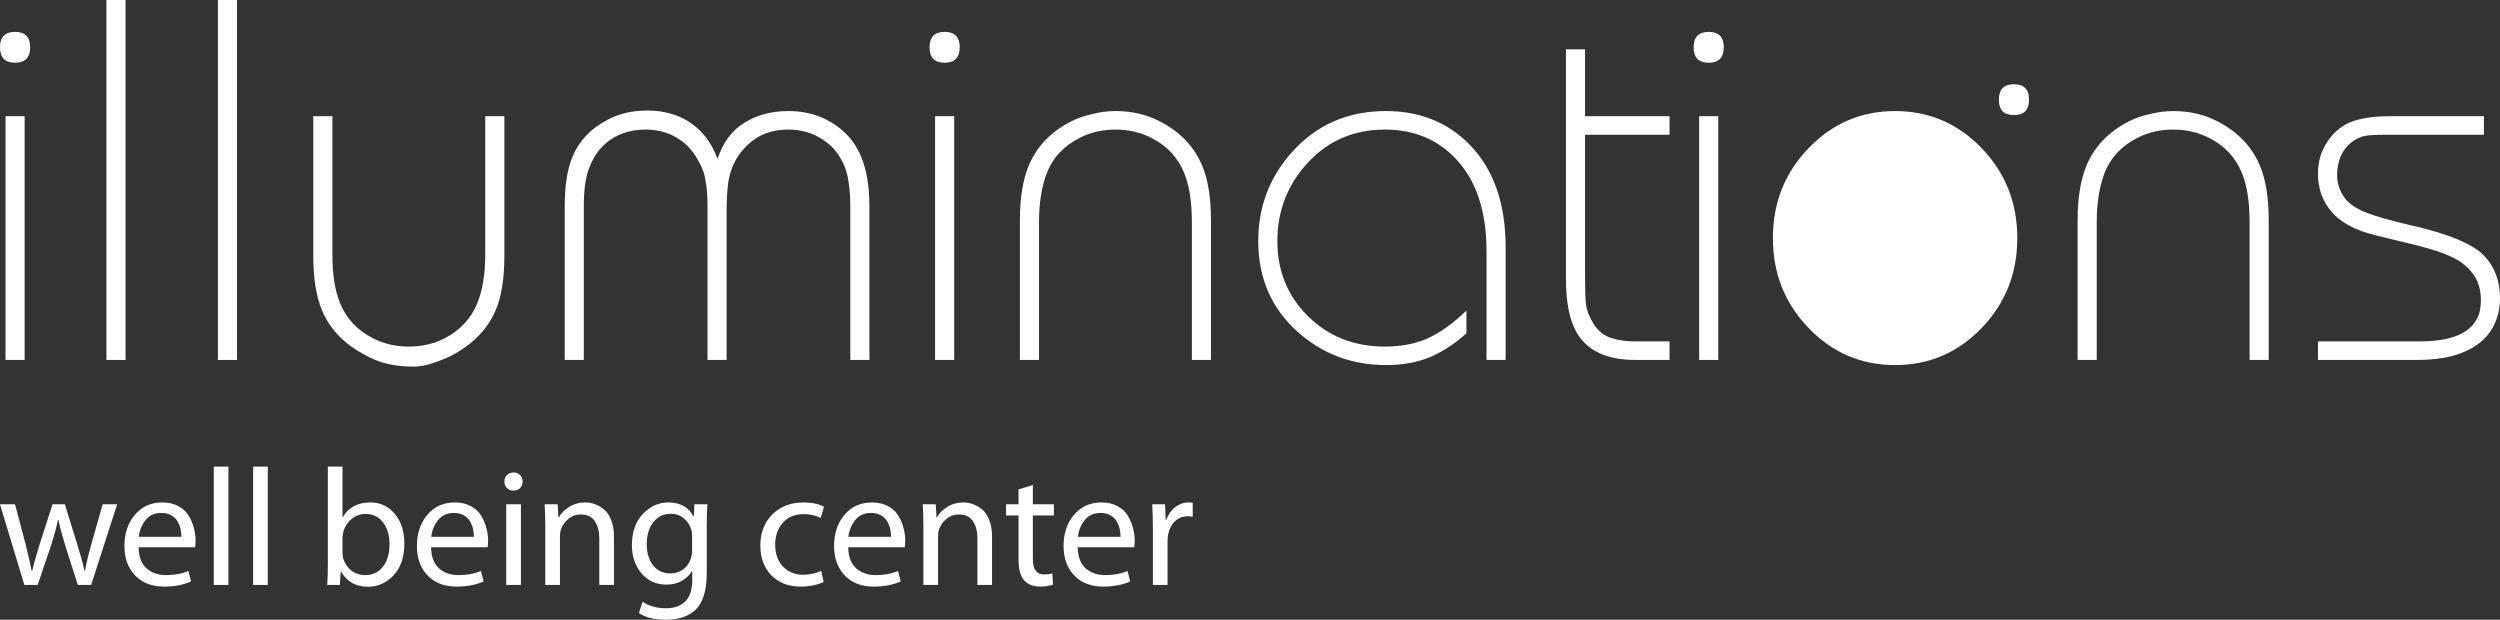 <svg width="238" height="59" viewBox="0 0 238 59" fill="none" xmlns="http://www.w3.org/2000/svg">
<rect x="0" y="0" width="238" height="59" fill="#333333" stroke="none"/>
<g clip-path="url(#clip0)">
<path d="M2.872 4.503C2.872 5.482 2.393 5.972 1.436 5.972C0.479 5.972 0 5.482 0 4.503C0 3.524 0.479 3.035 1.436 3.035C2.393 3.035 2.872 3.524 2.872 4.503ZM2.346 34.266H0.527V11.063H2.346V34.266Z" fill="white"/>
<path d="M11.953 34.266H10.133V0H11.953V34.266Z" fill="white"/>
<path d="M22.564 34.266H20.745V0H22.564V34.266Z" fill="white"/>
<path d="M48.016 24.378C48.016 26.564 47.728 28.31 47.154 29.615C46.388 31.345 45.048 32.732 43.133 33.776C42.495 34.102 41.856 34.363 41.218 34.559C40.58 34.788 39.957 34.902 39.351 34.902C38.521 34.902 37.724 34.82 36.958 34.657C36.224 34.494 35.474 34.2 34.708 33.776C32.761 32.732 31.421 31.345 30.687 29.615C30.112 28.277 29.825 26.531 29.825 24.378V11.063H31.644V24.182C31.644 26.107 31.883 27.657 32.362 28.832C32.968 30.333 34.022 31.459 35.522 32.21C36.543 32.732 37.676 32.993 38.92 32.993C40.165 32.993 41.298 32.732 42.319 32.21C43.787 31.459 44.824 30.349 45.431 28.881C45.941 27.641 46.196 26.074 46.196 24.182V11.063H48.016V24.378Z" fill="white"/>
<path d="M82.769 34.266H80.95V19.629C80.95 18.715 80.886 17.9 80.758 17.182C80.663 16.431 80.407 15.713 79.992 15.028C79.609 14.343 79.067 13.771 78.365 13.315C77.407 12.662 76.306 12.336 75.062 12.336C73.753 12.336 72.652 12.662 71.759 13.315C71.121 13.771 70.578 14.359 70.131 15.077C69.716 15.795 69.445 16.578 69.317 17.427C69.222 18.275 69.174 19.189 69.174 20.168V34.266H67.355V19.58C67.355 18.666 67.291 17.867 67.163 17.182C67.068 16.496 66.796 15.795 66.35 15.077C65.935 14.359 65.424 13.788 64.818 13.364C63.86 12.678 62.743 12.336 61.467 12.336C60.19 12.336 59.089 12.646 58.164 13.266C57.494 13.723 56.951 14.31 56.536 15.028C56.153 15.713 55.898 16.415 55.77 17.133C55.643 17.818 55.579 18.65 55.579 19.629V34.266H53.76V19.678C53.76 17.72 53.999 16.154 54.478 14.979C55.116 13.412 56.265 12.205 57.925 11.357C59.01 10.802 60.238 10.524 61.611 10.524C63.078 10.524 64.355 10.851 65.44 11.503C66.749 12.287 67.706 13.494 68.312 15.126C68.823 13.559 69.668 12.417 70.849 11.699C72.03 10.949 73.434 10.573 75.062 10.573C76.37 10.573 77.551 10.834 78.604 11.357C80.232 12.172 81.365 13.38 82.003 14.979C82.513 16.219 82.769 17.785 82.769 19.678V34.266Z" fill="white"/>
<path d="M91.366 4.503C91.366 5.482 90.887 5.972 89.93 5.972C88.972 5.972 88.493 5.482 88.493 4.503C88.493 3.524 88.972 3.035 89.93 3.035C90.887 3.035 91.366 3.524 91.366 4.503ZM90.839 34.266H89.02V11.063H90.839V34.266Z" fill="white"/>
<path d="M115.285 34.266H113.466V21.147C113.466 19.221 113.227 17.671 112.748 16.496C112.142 14.995 111.089 13.869 109.589 13.119C108.568 12.597 107.435 12.336 106.19 12.336C104.946 12.336 103.813 12.597 102.791 13.119C101.323 13.869 100.302 14.93 99.728 16.301C99.185 17.639 98.914 19.254 98.914 21.147V34.266H97.095V20.951C97.095 18.83 97.382 17.084 97.957 15.713C98.722 13.918 100.063 12.531 101.978 11.552C102.552 11.259 103.206 11.03 103.94 10.867C104.706 10.671 105.456 10.573 106.19 10.573C107.754 10.573 109.158 10.9 110.403 11.552C112.318 12.531 113.658 13.918 114.424 15.713C114.998 17.051 115.285 18.797 115.285 20.951V34.266Z" fill="white"/>
<path d="M143.337 34.266H141.518V23.937C141.518 20.119 140.545 17.182 138.598 15.126C136.843 13.266 134.593 12.336 131.848 12.336C128.88 12.336 126.423 13.396 124.476 15.517C122.562 17.606 121.604 20.086 121.604 22.958C121.604 25.797 122.578 28.179 124.524 30.105C126.471 32.03 128.912 32.993 131.848 32.993C133.38 32.993 134.736 32.732 135.917 32.21C137.13 31.655 138.359 30.774 139.603 29.566V31.72C138.582 32.666 137.449 33.417 136.204 33.972C134.96 34.494 133.54 34.755 131.944 34.755C128.721 34.755 125.928 33.711 123.567 31.622C121.046 29.37 119.785 26.482 119.785 22.958C119.785 19.695 120.854 16.872 122.992 14.489C125.322 11.879 128.306 10.573 131.944 10.573C135.103 10.573 137.72 11.601 139.795 13.657C142.156 16.007 143.337 19.303 143.337 23.545V34.266Z" fill="white"/>
<path d="M158.94 34.266H155.684C153.004 34.266 151.153 33.417 150.132 31.72C149.429 30.545 149.078 28.816 149.078 26.531V4.699H150.897V11.063H158.94V12.825H150.897V26.433C150.897 27.608 150.929 28.473 150.993 29.028C151.057 29.55 151.296 30.154 151.711 30.839C152.126 31.492 152.669 31.932 153.339 32.161C154.009 32.389 154.791 32.503 155.684 32.503H158.94V34.266Z" fill="white"/>
<path d="M164.105 4.503C164.105 5.482 163.626 5.972 162.669 5.972C161.711 5.972 161.233 5.482 161.233 4.503C161.233 3.524 161.711 3.035 162.669 3.035C163.626 3.035 164.105 3.524 164.105 4.503ZM163.578 34.266H161.759V11.063H163.578V34.266Z" fill="white"/>
<path d="M192.046 22.664C192.046 26.026 190.913 28.881 188.647 31.231C186.381 33.58 183.637 34.755 180.414 34.755C177.19 34.755 174.446 33.58 172.18 31.231C169.914 28.881 168.781 26.026 168.781 22.664C168.781 19.303 169.914 16.447 172.18 14.098C174.446 11.748 177.19 10.573 180.414 10.573C183.637 10.573 186.381 11.748 188.647 14.098C190.913 16.447 192.046 19.303 192.046 22.664Z" fill="white"/>
<path d="M215.98 34.266H214.161V21.147C214.161 19.221 213.922 17.671 213.443 16.496C212.837 14.995 211.783 13.869 210.283 13.119C209.262 12.597 208.129 12.336 206.885 12.336C205.64 12.336 204.507 12.597 203.486 13.119C202.018 13.869 200.997 14.93 200.422 16.301C199.88 17.639 199.609 19.254 199.609 21.147V34.266H197.789V20.951C197.789 18.83 198.077 17.084 198.651 15.713C199.417 13.918 200.757 12.531 202.672 11.552C203.247 11.259 203.901 11.03 204.635 10.867C205.401 10.671 206.151 10.573 206.885 10.573C208.448 10.573 209.853 10.9 211.097 11.552C213.012 12.531 214.352 13.918 215.118 15.713C215.693 17.051 215.98 18.797 215.98 20.951V34.266Z" fill="white"/>
<path d="M238 28.391C238 29.534 237.713 30.562 237.138 31.475C236.564 32.356 235.686 33.042 234.506 33.531C233.357 34.021 231.873 34.266 230.054 34.266H220.671V32.503H230.245C231.394 32.503 232.351 32.405 233.117 32.21C234.394 31.883 235.271 31.296 235.75 30.447C235.91 30.186 236.021 29.893 236.085 29.566C236.149 29.24 236.181 28.914 236.181 28.587C236.181 27.543 235.91 26.678 235.367 25.993C234.857 25.308 234.139 24.769 233.213 24.378C232.288 23.953 230.835 23.513 228.857 23.056C226.878 22.599 225.602 22.273 225.027 22.077C223.719 21.62 222.714 21 222.012 20.217C221.118 19.205 220.671 17.981 220.671 16.545C220.671 15.632 220.847 14.832 221.198 14.147C221.676 13.135 222.379 12.368 223.304 11.846C224.261 11.324 225.682 11.063 227.564 11.063H236.468V12.825H227.229C226.08 12.825 225.331 12.874 224.979 12.972C224.182 13.2 223.543 13.69 223.065 14.441C222.873 14.734 222.73 15.093 222.634 15.517C222.538 15.909 222.49 16.284 222.49 16.643C222.49 17.459 222.746 18.21 223.256 18.895C223.671 19.45 224.405 19.923 225.458 20.314C226.224 20.608 227.501 20.967 229.288 21.392C233.085 22.24 235.511 23.252 236.564 24.426C237.521 25.471 238 26.792 238 28.391Z" fill="white"/>
<path d="M191.729 10.956C192.687 10.956 193.165 10.466 193.165 9.487C193.165 8.508 192.687 8.018 191.729 8.018C190.772 8.018 190.293 8.508 190.293 9.487C190.293 10.466 190.772 10.956 191.729 10.956Z" fill="white"/>
<path d="M0 48.007H1.428L2.459 51.894C2.756 53.132 2.941 53.951 3.015 54.353H3.062C3.168 53.877 3.395 53.063 3.745 51.91L4.998 48.007H6.172L7.362 51.846C7.637 52.714 7.865 53.549 8.044 54.353H8.092C8.198 53.718 8.393 52.888 8.679 51.862L9.774 48.007H11.154L8.679 55.686H7.41L6.236 52.021C5.929 51.016 5.701 50.17 5.553 49.483H5.522C5.363 50.244 5.13 51.096 4.823 52.037L3.586 55.686H2.317L0 48.007Z" fill="white"/>
<path d="M18.573 52.1H13.194C13.205 52.989 13.453 53.655 13.94 54.099C14.437 54.533 15.061 54.75 15.812 54.75C16.627 54.75 17.335 54.617 17.938 54.353L18.192 55.352C17.462 55.68 16.605 55.844 15.622 55.844C14.458 55.844 13.538 55.49 12.861 54.781C12.184 54.073 11.845 53.137 11.845 51.973C11.845 50.789 12.173 49.805 12.829 49.023C13.496 48.229 14.373 47.833 15.463 47.833C16.055 47.833 16.568 47.954 17.002 48.198C17.436 48.43 17.764 48.742 17.986 49.134C18.208 49.514 18.367 49.9 18.462 50.292C18.568 50.672 18.62 51.059 18.62 51.45C18.62 51.725 18.605 51.942 18.573 52.1ZM13.21 51.101H17.272C17.272 50.858 17.245 50.614 17.192 50.371C17.14 50.128 17.044 49.885 16.907 49.641C16.769 49.398 16.568 49.202 16.304 49.054C16.04 48.906 15.722 48.832 15.352 48.832C14.707 48.832 14.204 49.065 13.845 49.53C13.485 49.996 13.274 50.519 13.21 51.101Z" fill="white"/>
<path d="M20.35 55.686V44.422H21.746V55.686H20.35Z" fill="white"/>
<path d="M24.099 55.686V44.422H25.496V55.686H24.099Z" fill="white"/>
<path d="M31.212 53.703V44.422H32.608V49.229H32.639C33.179 48.298 34.052 47.833 35.258 47.833C36.209 47.833 36.987 48.198 37.59 48.927C38.193 49.647 38.494 50.583 38.494 51.735C38.494 53.036 38.151 54.052 37.463 54.781C36.775 55.501 35.966 55.86 35.035 55.86C33.882 55.86 33.026 55.379 32.465 54.416H32.433L32.354 55.686H31.148C31.19 55.22 31.212 54.559 31.212 53.703ZM32.608 51.228V52.608C32.608 52.788 32.624 52.957 32.655 53.116C32.793 53.602 33.052 53.999 33.433 54.305C33.814 54.602 34.253 54.75 34.75 54.75C35.48 54.75 36.051 54.48 36.463 53.941C36.876 53.401 37.082 52.687 37.082 51.799C37.082 50.984 36.881 50.302 36.479 49.752C36.077 49.202 35.517 48.927 34.797 48.927C34.311 48.927 33.872 49.086 33.48 49.403C33.089 49.71 32.825 50.123 32.687 50.641C32.634 50.831 32.608 51.027 32.608 51.228Z" fill="white"/>
<path d="M46.417 52.1H41.038C41.049 52.989 41.297 53.655 41.784 54.099C42.281 54.533 42.905 54.75 43.656 54.75C44.471 54.75 45.179 54.617 45.782 54.353L46.036 55.352C45.306 55.68 44.45 55.844 43.466 55.844C42.302 55.844 41.382 55.49 40.705 54.781C40.028 54.073 39.69 53.137 39.69 51.973C39.69 50.789 40.017 49.805 40.673 49.023C41.34 48.229 42.218 47.833 43.307 47.833C43.9 47.833 44.413 47.954 44.846 48.198C45.28 48.43 45.608 48.742 45.83 49.134C46.052 49.514 46.211 49.9 46.306 50.292C46.412 50.672 46.465 51.059 46.465 51.45C46.465 51.725 46.449 51.942 46.417 52.1ZM41.054 51.101H45.116C45.116 50.858 45.09 50.614 45.037 50.371C44.984 50.128 44.889 49.885 44.751 49.641C44.614 49.398 44.413 49.202 44.148 49.054C43.884 48.906 43.566 48.832 43.196 48.832C42.551 48.832 42.048 49.065 41.689 49.53C41.329 49.996 41.118 50.519 41.054 51.101Z" fill="white"/>
<path d="M49.59 55.686H48.194V48.007H49.59V55.686ZM48.876 46.706H48.86C48.617 46.706 48.416 46.622 48.257 46.453C48.099 46.283 48.019 46.082 48.019 45.85C48.019 45.596 48.099 45.39 48.257 45.231C48.426 45.062 48.638 44.977 48.892 44.977C49.146 44.977 49.352 45.062 49.511 45.231C49.669 45.39 49.749 45.596 49.749 45.85C49.749 46.093 49.669 46.299 49.511 46.468C49.352 46.627 49.141 46.706 48.876 46.706Z" fill="white"/>
<path d="M51.913 55.686V50.086C51.913 49.261 51.891 48.568 51.849 48.007H53.087L53.166 49.261H53.198C53.409 48.869 53.737 48.536 54.181 48.261C54.626 47.975 55.144 47.833 55.736 47.833C56.033 47.833 56.323 47.886 56.609 47.991C56.905 48.087 57.196 48.251 57.482 48.483C57.767 48.705 58 49.044 58.18 49.498C58.36 49.943 58.45 50.477 58.45 51.101V55.686H57.053V51.26C57.053 50.583 56.91 50.033 56.625 49.61C56.339 49.187 55.89 48.975 55.276 48.975C54.843 48.975 54.456 49.112 54.118 49.388C53.779 49.662 53.541 50.001 53.404 50.403C53.34 50.583 53.309 50.799 53.309 51.053V55.686H51.913Z" fill="white"/>
<path d="M67.282 50.101V54.559C67.282 56.22 66.917 57.394 66.188 58.081C65.5 58.695 64.564 59.001 63.379 59.001C62.311 59.001 61.459 58.79 60.825 58.367L61.174 57.288C61.798 57.7 62.549 57.907 63.427 57.907C64.188 57.907 64.791 57.69 65.236 57.256C65.68 56.823 65.902 56.14 65.902 55.21V54.369H65.87C65.648 54.75 65.326 55.062 64.902 55.305C64.49 55.538 63.998 55.654 63.427 55.654C62.475 55.654 61.692 55.3 61.078 54.591C60.465 53.872 60.158 52.973 60.158 51.894C60.158 50.657 60.502 49.673 61.19 48.943C61.877 48.203 62.692 47.833 63.633 47.833C64.754 47.833 65.553 48.277 66.029 49.165H66.061L66.108 48.007H67.346C67.303 48.483 67.282 49.181 67.282 50.101ZM65.886 52.402V51.022C65.886 50.768 65.86 50.561 65.807 50.403C65.669 49.969 65.431 49.615 65.093 49.34C64.765 49.054 64.352 48.911 63.855 48.911C63.178 48.911 62.628 49.176 62.205 49.705C61.782 50.234 61.57 50.942 61.57 51.831C61.57 52.613 61.766 53.269 62.157 53.798C62.559 54.327 63.12 54.591 63.839 54.591C64.284 54.591 64.68 54.464 65.029 54.21C65.389 53.946 65.638 53.592 65.775 53.147C65.849 52.936 65.886 52.687 65.886 52.402Z" fill="white"/>
<path d="M78.175 54.353L78.413 55.4C77.789 55.696 77.054 55.844 76.207 55.844C75.055 55.844 74.129 55.485 73.431 54.766C72.733 54.046 72.384 53.1 72.384 51.926C72.384 50.731 72.759 49.752 73.51 48.991C74.272 48.219 75.271 47.833 76.509 47.833C77.292 47.833 77.937 47.97 78.445 48.245L78.127 49.308C77.662 49.065 77.123 48.943 76.509 48.943C75.663 48.943 74.996 49.224 74.51 49.784C74.034 50.334 73.796 51.022 73.796 51.846C73.796 52.714 74.044 53.412 74.541 53.941C75.049 54.459 75.689 54.718 76.461 54.718C77.054 54.718 77.625 54.596 78.175 54.353Z" fill="white"/>
<path d="M86.13 52.1H80.751C80.762 52.989 81.011 53.655 81.497 54.099C81.994 54.533 82.618 54.75 83.369 54.75C84.184 54.75 84.893 54.617 85.496 54.353L85.749 55.352C85.02 55.68 84.163 55.844 83.179 55.844C82.016 55.844 81.095 55.49 80.418 54.781C79.741 54.073 79.403 53.137 79.403 51.973C79.403 50.789 79.731 49.805 80.386 49.023C81.053 48.229 81.931 47.833 83.02 47.833C83.613 47.833 84.126 47.954 84.559 48.198C84.993 48.43 85.321 48.742 85.543 49.134C85.765 49.514 85.924 49.9 86.019 50.292C86.125 50.672 86.178 51.059 86.178 51.45C86.178 51.725 86.162 51.942 86.13 52.1ZM80.767 51.101H84.829C84.829 50.858 84.803 50.614 84.75 50.371C84.697 50.128 84.602 49.885 84.464 49.641C84.327 49.398 84.126 49.202 83.861 49.054C83.597 48.906 83.279 48.832 82.909 48.832C82.264 48.832 81.762 49.065 81.402 49.53C81.042 49.996 80.831 50.519 80.767 51.101Z" fill="white"/>
<path d="M87.907 55.686V50.086C87.907 49.261 87.886 48.568 87.843 48.007H89.081L89.16 49.261H89.192C89.404 48.869 89.732 48.536 90.176 48.261C90.62 47.975 91.138 47.833 91.731 47.833C92.027 47.833 92.318 47.886 92.603 47.991C92.9 48.087 93.191 48.251 93.476 48.483C93.762 48.705 93.994 49.044 94.174 49.498C94.354 49.943 94.444 50.477 94.444 51.101V55.686H93.048V51.26C93.048 50.583 92.905 50.033 92.619 49.61C92.334 49.187 91.884 48.975 91.271 48.975C90.837 48.975 90.451 49.112 90.112 49.388C89.774 49.662 89.536 50.001 89.398 50.403C89.335 50.583 89.303 50.799 89.303 51.053V55.686H87.907Z" fill="white"/>
<path d="M96.963 46.595L98.328 46.167V48.007H100.327V49.07H98.328V53.195C98.328 54.189 98.677 54.686 99.375 54.686C99.703 54.686 99.973 54.654 100.184 54.591L100.248 55.654C99.888 55.781 99.475 55.844 99.01 55.844C98.365 55.844 97.862 55.649 97.503 55.257C97.143 54.855 96.963 54.184 96.963 53.242V49.07H95.773V48.007H96.963V46.595Z" fill="white"/>
<path d="M107.978 52.1H102.599C102.61 52.989 102.858 53.655 103.345 54.099C103.842 54.533 104.466 54.75 105.217 54.75C106.032 54.75 106.74 54.617 107.343 54.353L107.597 55.352C106.867 55.68 106.01 55.844 105.027 55.844C103.863 55.844 102.943 55.49 102.266 54.781C101.589 54.073 101.25 53.137 101.25 51.973C101.25 50.789 101.578 49.805 102.234 49.023C102.901 48.229 103.779 47.833 104.868 47.833C105.46 47.833 105.973 47.954 106.407 48.198C106.841 48.43 107.169 48.742 107.391 49.134C107.613 49.514 107.772 49.9 107.867 50.292C107.973 50.672 108.025 51.059 108.025 51.45C108.025 51.725 108.01 51.942 107.978 52.1ZM102.615 51.101H106.677C106.677 50.858 106.65 50.614 106.597 50.371C106.545 50.128 106.449 49.885 106.312 49.641C106.174 49.398 105.973 49.202 105.709 49.054C105.445 48.906 105.127 48.832 104.757 48.832C104.112 48.832 103.609 49.065 103.25 49.53C102.89 49.996 102.678 50.519 102.615 51.101Z" fill="white"/>
<path d="M109.755 55.686V50.403C109.755 49.44 109.733 48.642 109.691 48.007H110.913L110.976 49.514H111.024C111.193 49.007 111.473 48.599 111.865 48.293C112.256 47.986 112.69 47.833 113.166 47.833C113.251 47.833 113.377 47.843 113.547 47.864V49.181C113.356 49.16 113.198 49.15 113.071 49.15C112.584 49.15 112.172 49.313 111.833 49.641C111.505 49.969 111.294 50.398 111.198 50.926C111.167 51.138 111.151 51.355 111.151 51.577V55.686H109.755Z" fill="white"/>
</g>
<defs>
<clipPath id="clip0">
<rect width="238" height="59" fill="white"/>
</clipPath>
</defs>
</svg>
